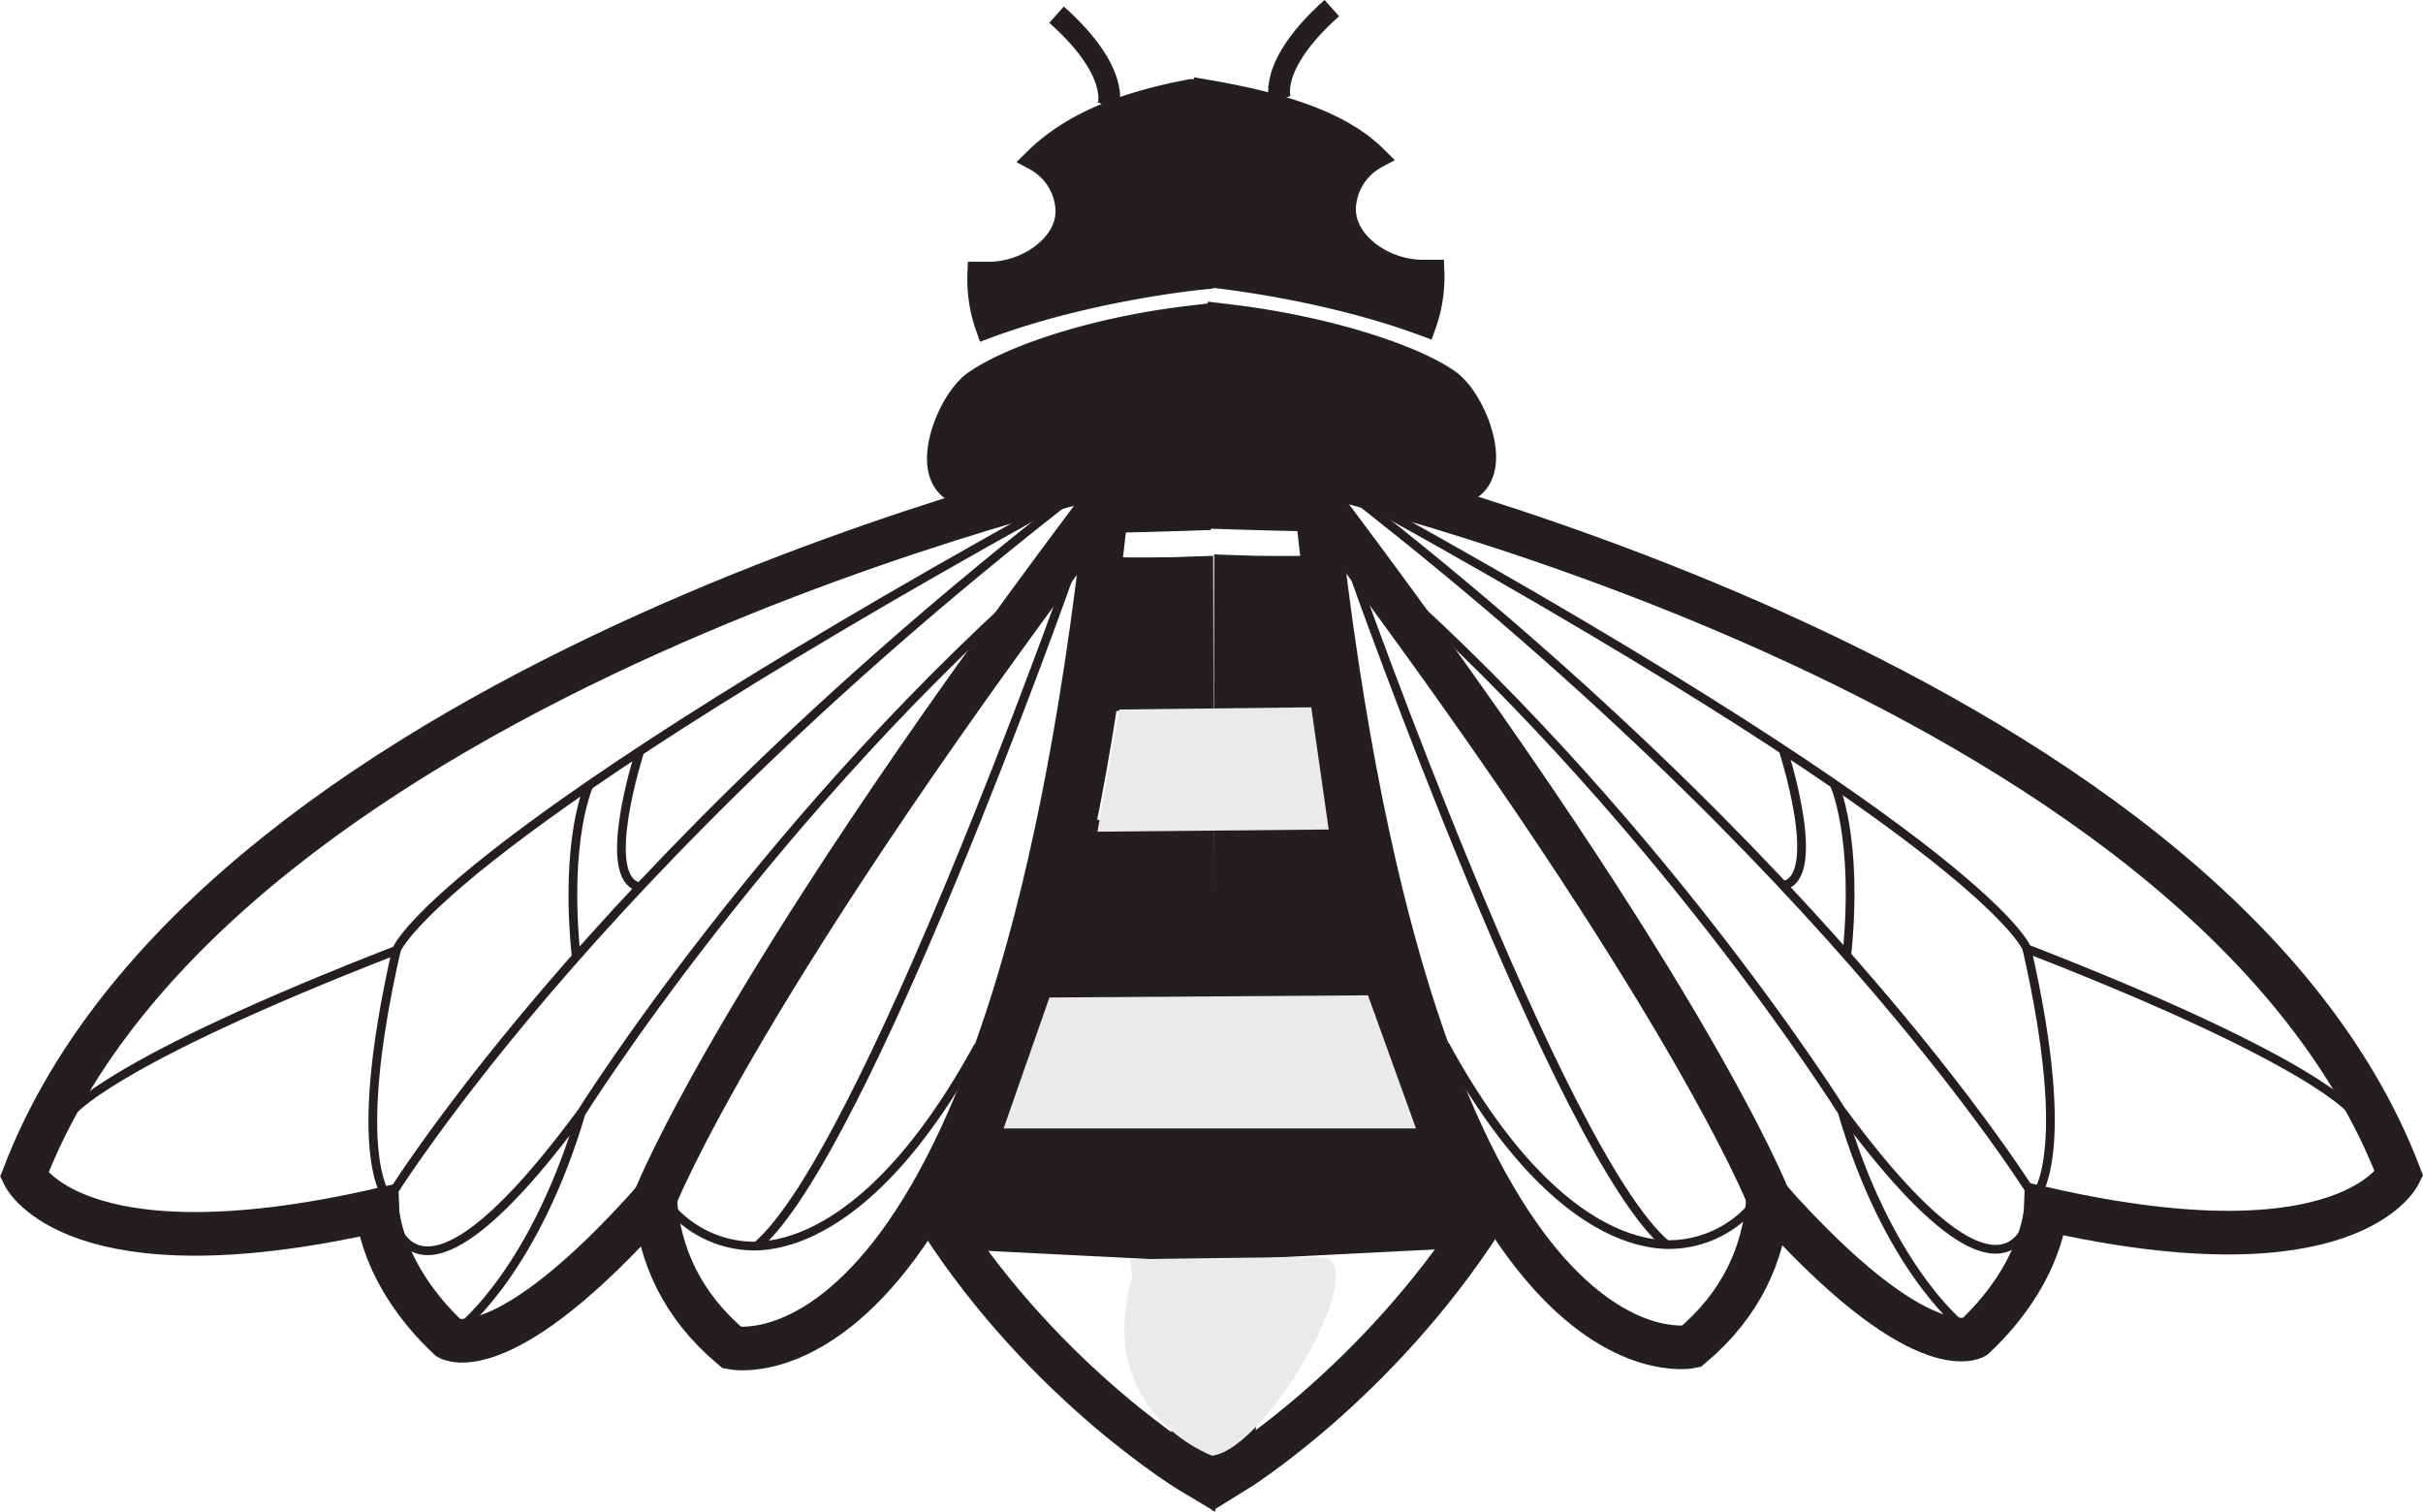 <svg xmlns="http://www.w3.org/2000/svg" viewBox="0 0 555.28 346.46"><defs><style>.cls-1,.cls-5,.cls-6{fill:none;}.cls-1,.cls-2,.cls-3,.cls-4,.cls-5,.cls-6{stroke:#231f20;stroke-miterlimit:10;}.cls-1,.cls-3{stroke-width:10px;}.cls-2,.cls-3,.cls-4{fill:#231f20;}.cls-2,.cls-6{stroke-width:5px;}.cls-4{stroke-width:6px;}.cls-5{stroke-width:2px;}.cls-7{fill:#eaeaea;}</style></defs><title>bee</title><g id="Layer_3" data-name="Layer 3"><path class="cls-1" d="M235.33,301.41" transform="translate(-23.5 -255.91)"/></g><g id="Layer_5" data-name="Layer 5"><path class="cls-2" d="M260.62,292.46a13.78,13.78,0,0,1,7.28,11.83c0,7.79-9,14.11-17.84,14.11h-2.35a0,0,0,0,0,0,0A33.06,33.06,0,0,0,249.6,331c23.58-8.77,49.4-11.23,49.4-11.23V278.85a2.31,2.31,0,0,0-2.74-2.27C278.34,279.94,267.73,285.45,260.62,292.46Z" transform="translate(-23.5 -255.91)"/><path class="cls-3" d="M242.92,366a26.1,26.1,0,0,0,6.89,3.43c21.92-7.39,36.28-11,36.28-11q-2.49,4.83-4.92,9.51h0c-.14,1.69-.29,3.36-.44,5,5.51-.08,15.27-.41,15.27-.41V331c-21.42,2.57-40,8.94-47.8,14.43C243.2,349,238,362.42,242.92,366Z" transform="translate(-23.5 -255.91)"/><polyline class="cls-4" points="243.41 190.88 268.89 190.88 268.89 229.43 238.93 229.43 243.41 190.88"/><path class="cls-5" d="M110.94,533.25s45.9-77.52,163.64-167.89" transform="translate(-23.5 -255.91)"/><path class="cls-5" d="M39.67,511" transform="translate(-23.5 -255.91)"/><path class="cls-6" d="M277.44,280.32s3.14-7.73-11.81-21.05" transform="translate(-23.5 -255.91)"/><path class="cls-2" d="M339,292a13.78,13.78,0,0,0-7.28,11.83c0,7.79,9,14.11,17.84,14.11H352s0,0,0,0a33,33,0,0,1-1.92,12.57c-23.58-8.77-49.4-11.23-49.4-11.23l-1-42.68C319.26,279.89,331.58,284.6,339,292Z" transform="translate(-23.5 -255.91)"/><path class="cls-6" d="M328.71,259.77" transform="translate(-23.5 -255.91)"/><path class="cls-6" d="M316.9,280.82" transform="translate(-23.5 -255.91)"/><path class="cls-6" d="M316.9,278.82s-3.14-7.73,11.81-21.05" transform="translate(-23.5 -255.91)"/></g><g id="Layer_7" data-name="Layer 7"><polygon class="cls-2" points="253.91 160.43 268.89 160.43 268.02 132.58 254.73 132.69 253.91 160.43"/><polyline class="cls-2" points="229.34 258.63 271.5 258.63 271.5 286.43 218.11 283.74 229.34 258.63"/></g><g id="Layer_6" data-name="Layer 6"><path class="cls-1" d="M296.53,388.49c-4.7.19-14.13.21-18.3.11-7.36,70.14-25.13,124.63-39.39,146.67C263.51,573.61,297,593.56,297,593.56Z" transform="translate(-23.5 -255.91)"/><path class="cls-1" d="M282.16,363.52S73.28,409.91,29,525.28c0,0,11.55,23.73,81,8,0,0,.53,14.41,16.36,29.31,0,0,12.26,7.53,47.26-31.92.89,12.8,6.2,24.48,17.65,34.09,0,0,63.34,13.44,85.78-191.82h0Q279.54,368.29,282.16,363.52Z" transform="translate(-23.5 -255.91)"/><path class="cls-1" d="M173.56,530.64s19.32-49.78,108.6-167.12" transform="translate(-23.5 -255.91)"/></g><g id="Layer_8" data-name="Layer 8"><path class="cls-5" d="M262.44,373C121.87,451,114.33,473.67,114.33,473.67,47.56,499.59,39.67,511,39.67,511" transform="translate(-23.5 -255.91)"/><path class="cls-5" d="M114.33,473.67c-11,48.37-1.77,57-1.77,57s2.26,37,44.06-19.64" transform="translate(-23.5 -255.91)"/><path class="cls-5" d="M158.46,435.91s-5.69,12.14-2.91,39.28" transform="translate(-23.5 -255.91)"/><path class="cls-5" d="M170.14,428.05s-9.52,29.29,0,31.12" transform="translate(-23.5 -255.91)"/><path class="cls-5" d="M154.79,455.55" transform="translate(-23.5 -255.91)"/><path class="cls-5" d="M129.67,559.67s16.58-13.34,27-48.67c0,0,43.55-69.73,110.3-127.2" transform="translate(-23.5 -255.91)"/><path class="cls-5" d="M177.67,533.25a25.49,25.49,0,0,0,19.25,8.21c12.08-.4,31.08-9.79,50.75-45.79" transform="translate(-23.5 -255.91)"/><path class="cls-5" d="M196.92,541.46c24.58-20.88,71.39-153,71.39-153" transform="translate(-23.5 -255.91)"/><path class="cls-5" d="M191.21,564.73" transform="translate(-23.5 -255.91)"/><path class="cls-1" d="M367,301.14" transform="translate(-23.5 -255.91)"/><path class="cls-3" d="M359.37,365.69a26.47,26.47,0,0,1-6.9,3.43c-21.92-7.39-36.28-11-36.28-11q2.49,4.83,4.93,9.51h0c.14,1.69.28,3.36.43,5-5.5-.09-16.27-.42-16.27-.42V330.67c21.42,2.56,41,8.94,48.81,14.43C359.09,348.63,364.31,362.08,359.37,365.69Z" transform="translate(-23.5 -255.91)"/><polyline class="cls-4" points="311.86 190.54 286.38 190.54 286.38 229.09 316.34 229.09 311.86 190.54"/><path class="cls-5" d="M491.34,532.91S445.45,455.39,327.7,365" transform="translate(-23.5 -255.91)"/><path class="cls-6" d="M336.66,259" transform="translate(-23.5 -255.91)"/><path class="cls-6" d="M324.85,280.05" transform="translate(-23.5 -255.91)"/><polygon class="cls-2" points="301.36 160.09 286.38 160.09 287.25 132.25 300.55 132.36 301.36 160.09"/><polyline class="cls-2" points="325.94 258.3 283.78 258.3 283.78 286.09 337.16 283.4 325.94 258.3"/><path class="cls-1" d="M306.75,388.16c4.7.18,13.13.21,17.3.1,7.36,70.15,25.13,124.64,39.39,146.67-24.66,38.35-57.16,58.3-57.16,58.3Z" transform="translate(-23.5 -255.91)"/><path class="cls-1" d="M320.13,363.19S529,409.57,573.33,525c0,0-11.54,23.73-81,8,0,0-.52,14.41-16.36,29.32,0,0-12.26,7.53-47.25-31.92-.9,12.8-6.2,24.48-17.65,34.09,0,0-63.35,13.43-85.79-191.83h0Q322.73,368,320.13,363.19Z" transform="translate(-23.5 -255.91)"/><path class="cls-1" d="M428.73,530.31s-19.32-49.78-108.6-167.12" transform="translate(-23.5 -255.91)"/><path class="cls-5" d="M339.85,372.68C480.41,450.69,488,473.33,488,473.33c66.77,25.93,74.67,37.34,74.67,37.34" transform="translate(-23.5 -255.91)"/><path class="cls-5" d="M488,473.33c11,48.38,1.77,57,1.77,57s-2.26,37-44.06-19.64" transform="translate(-23.5 -255.91)"/><path class="cls-5" d="M443.83,435.58s5.68,12.14,2.9,39.28" transform="translate(-23.5 -255.91)"/><path class="cls-5" d="M432.14,427.71s9.52,29.3,0,31.13" transform="translate(-23.5 -255.91)"/><path class="cls-5" d="M447.5,455.22" transform="translate(-23.5 -255.91)"/><path class="cls-5" d="M472.62,559.33S456,546,445.66,510.67c0,0-43.55-69.74-110.3-127.2" transform="translate(-23.5 -255.91)"/><path class="cls-5" d="M424.62,532.91a25.47,25.47,0,0,1-19.25,8.21c-12.09-.39-31.09-9.79-50.75-45.79" transform="translate(-23.5 -255.91)"/><path class="cls-5" d="M405.37,541.12c-24.59-20.87-71.39-153-71.39-153" transform="translate(-23.5 -255.91)"/><path class="cls-5" d="M411.08,564.4" transform="translate(-23.5 -255.91)"/><path class="cls-7" d="M282.5,544.5s27.62-.45,41.5-.5h2c13,0-11.93,44-24.72,45.5,0,0-27.28-10-18.28-41Z" transform="translate(-23.5 -255.91)"/><polygon class="cls-7" points="240.5 228.59 313.5 228.09 324.5 258.59 230 258.59 240.5 228.59"/><polygon class="cls-7" points="256.5 162.59 300.5 162.09 304.5 190.09 251.5 190.59 256.5 162.59"/></g></svg>